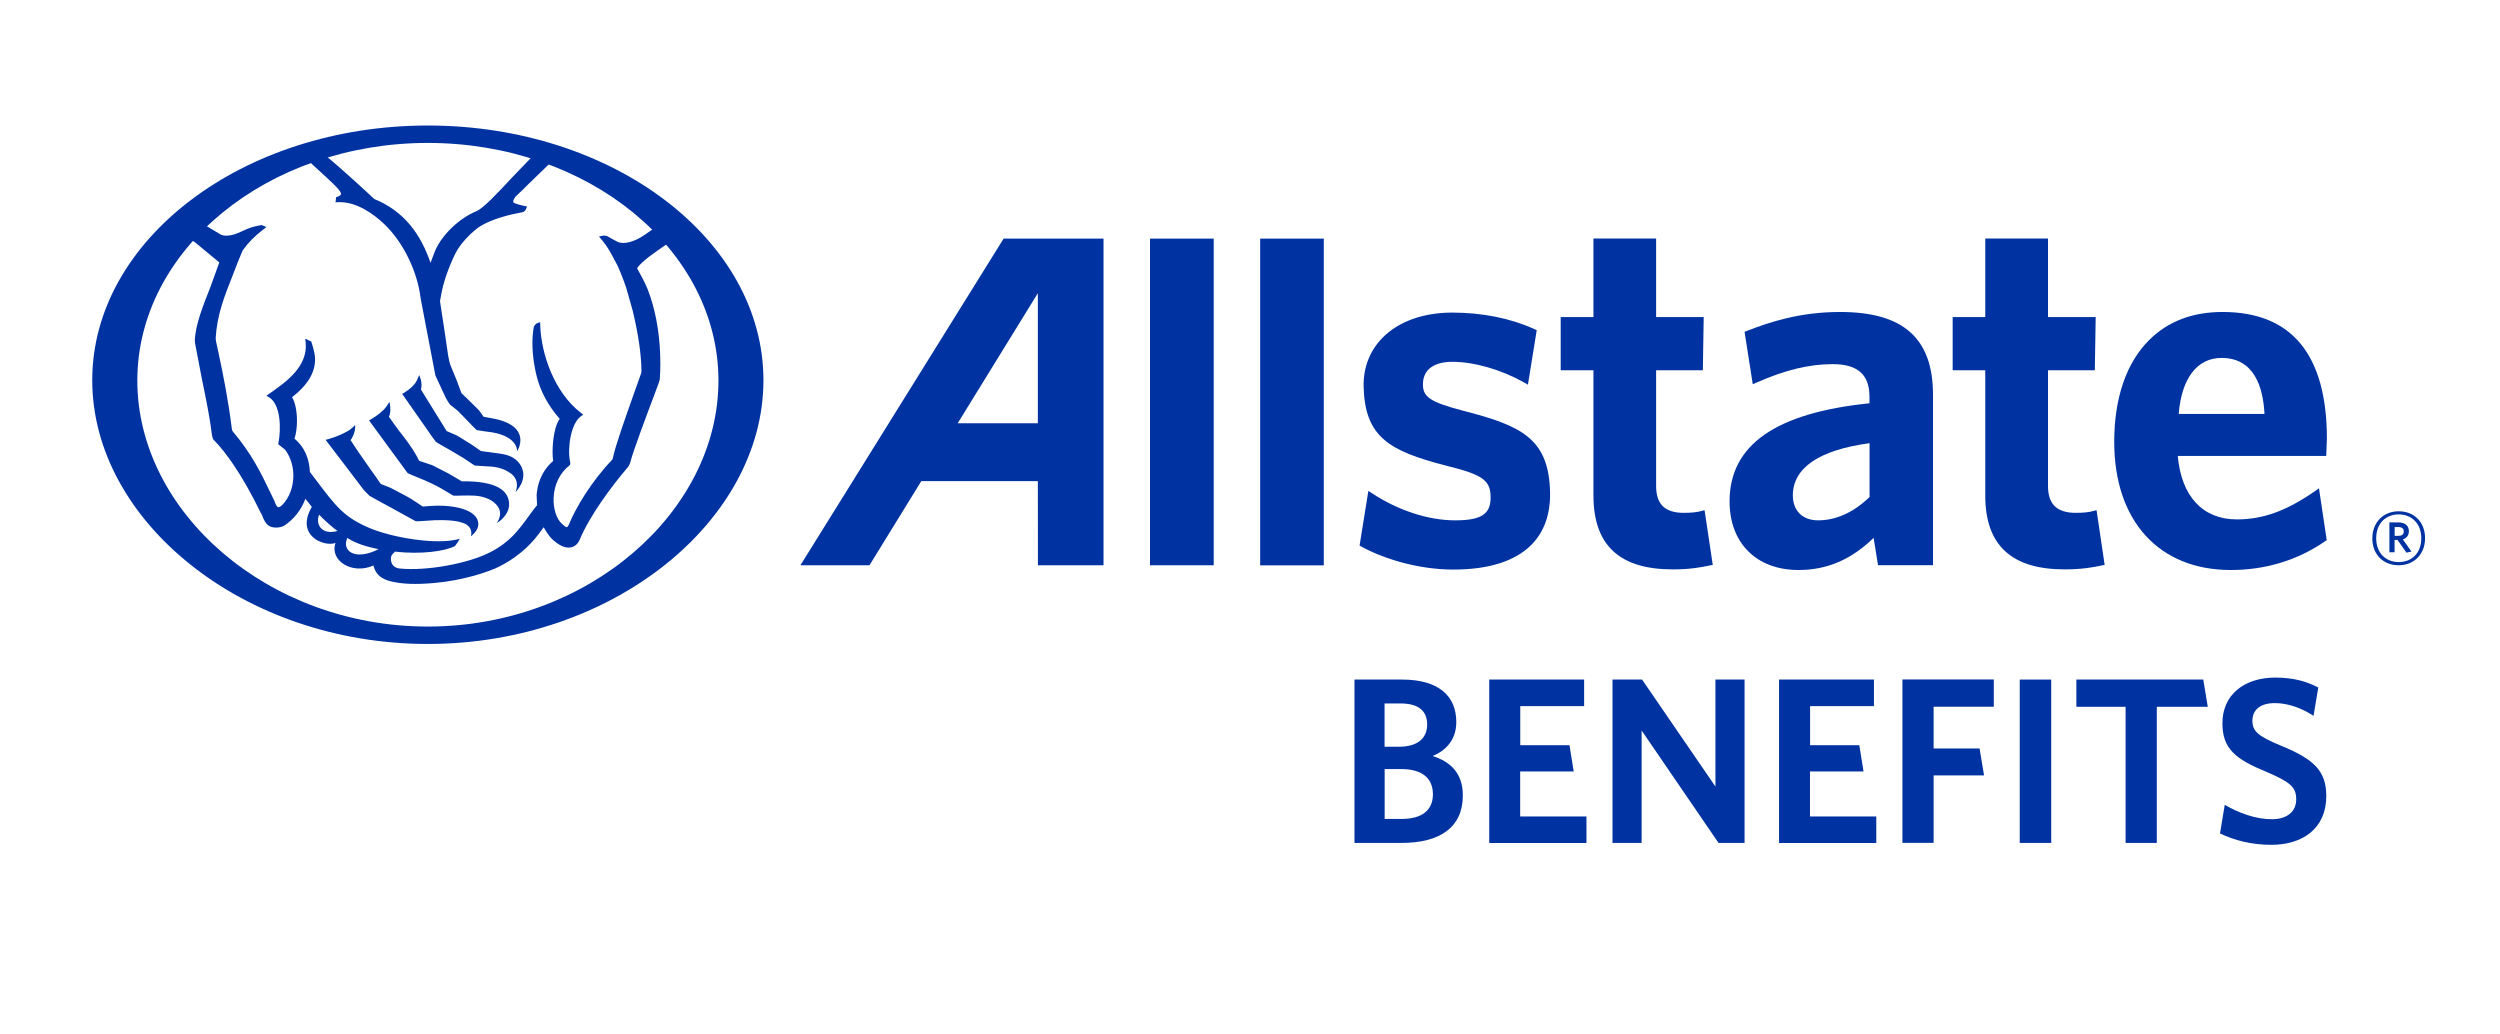 <?xml version="1.0" encoding="utf-8"?>
<!-- Generator: Adobe Illustrator 25.3.1, SVG Export Plug-In . SVG Version: 6.00 Build 0)  -->
<svg version="1.1" id="Layer_1" xmlns="http://www.w3.org/2000/svg" xmlns:xlink="http://www.w3.org/1999/xlink" x="0px" y="0px"
	 viewBox="250 250 290 120" style="enable-background:new 0 0 792 612;" xml:space="preserve">
<style type="text/css">
	.st0{fill:#0033A1;}
</style>
<path class="st0" d="M528.25,315.57c-1.8,0-3.06-1.25-3.06-3.12c0-1.86,1.28-3.14,3.06-3.14c1.81,0,3.06,1.27,3.06,3.14
	C531.3,314.3,530.02,315.57,528.25,315.57z M528.25,309.67c-1.46,0-2.61,1-2.61,2.77c0,1.76,1.16,2.76,2.61,2.76
	c1.47,0,2.62-1,2.62-2.76C530.87,310.67,529.7,309.67,528.25,309.67z M529.15,314.11l-1.04-1.48h-0.34v1.43h-0.6v-3.46h1.05
	c0.73,0,1.21,0.36,1.21,1.01c0,0.5-0.27,0.82-0.7,0.96l1,1.41L529.15,314.11z M528.23,311.14h-0.45v1.02h0.43
	c0.39,0,0.63-0.16,0.63-0.51C528.84,311.31,528.62,311.14,528.23,311.14z"/>
<path class="st0" d="M366.42,277.68l-23.57,37.89h8.01c0,0,5.81-9.43,6.01-9.76h13.52l0.01,9.76l7.61,0v-37.89H366.42z
	 M370.39,299.1h-9.3c0.58-0.92,9.3-15.09,9.3-15.09V299.1z"/>
<rect x="383.4" y="277.68" class="st0" width="7.39" height="37.89"/>
<rect x="396.18" y="277.68" class="st0" width="7.38" height="37.9"/>
<path class="st0" d="M419.82,297.67c-4.02-1.05-4.86-1.64-4.75-3.31c0.09-1.52,1.32-2.39,3.39-2.39c2.55,0,5.68,0.9,8.36,2.41
	l0.42,0.24l1.02-6.32l-0.24-0.11c-2.76-1.26-6.05-1.93-9.56-1.93c-3.38,0-6.24,1.04-8.1,2.93c-1.47,1.51-2.22,3.45-2.18,5.62
	c0.13,5.84,2.91,7.49,9.51,9.19c4.36,1.08,5.25,1.71,5.22,3.79c-0.02,1.87-1.14,2.57-4.11,2.57c-3.1,0-6.6-1.14-9.63-3.13
	l-0.44-0.29l-1.02,6.35l0.22,0.12c2.36,1.3,6.4,2.66,10.66,2.66c4.13,0,7.17-0.98,9.06-2.88c1.47-1.49,2.19-3.51,2.16-6.02
	C429.69,300.89,426.52,299.4,419.82,297.67z"/>
<path class="st0" d="M447.73,309.18l-0.38,0.1c-0.51,0.14-1.15,0.21-2.03,0.21c-2.19,0-3.21-0.99-3.21-3.12c0,0,0-12.76,0-13.42
	c0.61,0,5.42,0,5.42,0l0.1-6.17c0,0-4.91,0-5.52,0c0-0.63,0-9.11,0-9.11h-7.27c0,0,0,8.48,0,9.11c-0.58,0-3.8,0-3.8,0v6.17
	c0,0,3.22,0,3.8,0c0,0.66,0,14.53,0,14.53c0,5.75,3,8.57,9.2,8.57c2,0,3.22-0.23,4.31-0.46l0.33-0.06L447.73,309.18z"/>
<path class="st0" d="M463.46,286.19c-4.6,0-8.07,1.12-10.83,2.2l-0.26,0.1l0.95,6.08l0.41-0.18c3.31-1.46,6.11-2.15,8.85-2.15
	c2.91,0,4.28,1.2,4.28,3.8c0,0,0,0.44,0,0.74c-10.92,1.12-16.23,4.85-16.23,11.39c0,4.83,3.13,7.95,7.99,7.95
	c3.36,0,6.15-1.23,8.72-3.73c0.14,0.84,0.51,3.17,0.51,3.17h6.38v-19.72C474.24,289.27,470.82,286.19,463.46,286.19z M460.91,310.36
	c-1.82,0-2.94-1.11-2.94-2.9c0-3.19,3.07-5.27,8.9-6.05v6.24C465.06,309.41,463,310.36,460.91,310.36z"/>
<path class="st0" d="M493.2,309.18l-0.38,0.1c-0.51,0.14-1.16,0.21-2.02,0.21c-2.2,0-3.23-0.99-3.23-3.12c0,0,0-12.76,0-13.42
	c0.61,0,5.43,0,5.43,0l0.1-6.17c0,0-4.91,0-5.53,0c0-0.63,0-9.11,0-9.11h-7.28c0,0,0,8.48,0,9.11c-0.56,0-3.78,0-3.78,0v6.17
	c0,0,3.22,0,3.78,0c0,0.66,0,14.53,0,14.53c0,5.75,3.02,8.57,9.22,8.57c1.99,0,3.28-0.24,4.31-0.46l0.32-0.06L493.2,309.18z"/>
<path class="st0" d="M518.54,306.97c-3.31,2.29-6.01,3.28-9.07,3.28c-3.97,0-6.43-2.69-6.85-7.36c0.75,0,17.22,0,17.22,0l0.08-1.97
	c0-9.75-4.05-14.71-12.06-14.73c-3.52-0.01-6.4,1.09-8.57,3.27c-2.64,2.63-4.04,6.72-4.04,11.79c0,9.18,5.19,14.87,13.51,14.87
	c4.06,0,7.75-1.13,10.96-3.34l0.18-0.12l-0.9-6.02L518.54,306.97z M502.73,298.02c0.33-4.13,2.13-6.5,4.97-6.5
	c3.82,0,4.83,3.45,4.98,6.5H502.73z"/>
<g>
	<g>
		<g>
			<path class="st0" d="M299.63,264.56c-21.46,0-38.93,13.26-38.93,29.55c0,16.29,17.47,30.59,38.93,30.59
				c21.47,0,38.93-14.29,38.93-30.59C338.56,277.81,321.1,264.56,299.63,264.56z M299.63,322.68c-18.58,0-33.7-13.33-33.7-28.53
				c0-15.2,15.12-27.57,33.7-27.57c18.59,0,33.71,12.37,33.71,27.57C333.34,309.35,318.22,322.68,299.63,322.68z"/>
		</g>
	</g>
	<g>
		<g>
			<g>
				<g>
					<g>
						<defs>
							<path id="SVGID_1_" d="M292.2,306.84l0.67,0.68c0,0.01,1.35,0.75,1.35,0.75l1.28,0.69l0.16,0.09l0.94,0.52l1.58,0.87
								c0.09,0.03,0.29,0.03,0.29,0.03l2.04-0.13c1.17-0.02,2.53,0,3.45,0.42c1,0.52,0.66,1.45,0.66,1.45s1.04-0.74,0.84-1.63
								c-0.1-0.75-1-1.73-3.97-1.91c-0.94-0.06-2.34,0.08-2.34,0.08s-0.12,0-0.13,0c0-0.02-1.33-0.88-1.33-0.88l-0.56-0.32
								c-0.08-0.04-1.84-0.97-1.84-0.97s-1.12-0.44-1.12-0.44l0,0c0-0.03-1-1.43-1-1.43l-0.37-0.52c0,0-1.07-1.54-1.07-1.54
								l-0.46-0.67c-0.03-0.04-0.61-0.94-0.61-0.94c0.05,0.01,0.61-0.84,0.54-1.75c-0.08,0.12-0.14,0.15-0.55,0.51
								c-0.42,0.34-1.67,0.9-2.51,1.12l-0.37,0.1l2.98,3.91L292.2,306.84z M297.09,304.62l0.2,0.26c0.08,0.07,1.34,0.57,1.34,0.57
								c0.84,0.34,1.99,0.87,2.53,1.2l1.42,0.84c0.11,0.05,1.58-0.06,2.54,0.01c1.21,0.1,2.14,0.55,2.63,1.26
								c0.66,0.93-0.14,1.93-0.14,1.93l0,0c0.17-0.09,1.54-0.95,1.44-2.34c-0.09-1.33-1.24-2.57-5.49-2.52
								c0-0.01-1.17-0.69-1.17-0.69l-0.34-0.2l-1.89-0.97c0,0-1.53-0.52-1.54-0.52v0c0-0.05-0.36-0.68-0.36-0.68
								c-0.5-0.9-1.19-1.79-1.79-2.57l-0.18-0.22c0,0-1.05-1.44-1.17-1.63c0.33-0.71,0.05-1.74,0.05-1.74s-0.18,0.34-0.47,0.71
								c-0.29,0.37-1.06,0.98-1.6,1.27l-0.29,0.18l3.86,5.27L297.09,304.62z M298.83,295.19c0.23-0.85-0.21-1.68-0.21-1.68
								l-0.23,0.54c-0.19,0.47-0.7,1-1.5,1.51l-0.24,0.13l3.12,4.46c0,0,0.19,0.29,0.19,0.29l0.6,0.81
								c0.08,0.08,1.31,0.77,1.31,0.77l0.46,0.26l1.41,0.84l1.29,0.86l0.1,0.03l1.92,0.12c1.16,0.1,1.83,0.53,2.18,0.77
								c1.21,0.87,0.56,2.19,0.56,2.19s1.62-1.53,0.56-3.19c-0.4-0.57-0.95-1.13-2.57-1.31c0,0-1.98-0.27-1.99-0.27l0,0
								c0-0.01-1.07-0.74-1.07-0.74l-1.4-0.87l-0.36-0.21l-1.15-0.5L298.83,295.19z M285.86,268.7c0.1,0.1,0.43,0.43,0.43,0.43
								l1.57,1.44c0,0.01,0.9,0.85,0.9,0.85c0.66,0.64,0.82,0.96,0.8,1.09c-0.03,0.12-0.15,0.18-0.27,0.25
								c-0.12,0.07-0.3,0.11-0.3,0.11l-0.07,0.6l0.37-0.02c2.07-0.05,4.03,1.35,5.29,2.55c2.19,2.09,3.85,5.48,4.22,8.65l1.71,8.92
								l0.64,1.37l0.12,0.28l0.28,0.58c0.24,0.58,0.62,1.09,0.65,1.13c0.04,0.04,0.89,0.71,0.89,0.71l1.24,1.27l0.37,0.39l0.59,0.59
								c0.05,0.03,1.79,0.26,1.79,0.26c3.04,0.51,2.91,2.2,2.91,2.2s1.81-2.77-2.51-3.75c0,0-1.36-0.26-1.39-0.26c0,0,0,0,0,0
								c0-0.03-0.49-0.69-0.49-0.69c-0.06-0.06-0.16-0.18-0.16-0.18c-0.03-0.03-1.32-1.3-1.32-1.3l-0.59-0.56
								c0-0.01-0.54-1.45-0.54-1.45l-0.76-1.85c-0.19-0.57-0.32-1.48-0.49-2.73c-0.01-0.05-0.13-0.9-0.13-0.9l-0.57-3.74
								c0.01-0.06,0.13-0.73,0.13-0.73c0.25-1.4,0.77-2.95,1.56-4.62c0.95-1.99,2.91-3.31,2.93-3.32c1.46-0.91,3.61-1.41,4.76-1.62
								c0.44-0.04,0.58-0.3,0.66-0.56l0.05-0.15l-0.15-0.02c-0.64-0.12-1.37-0.33-1.43-0.45c-0.01-0.02-0.02-0.07-0.02-0.11
								c0-0.11,0.08-0.29,0.24-0.52c0.01,0,0.94-0.9,0.94-0.9l0.54-0.54c0,0,2.28-2.21,2.58-2.5l-2.12-0.71
								c-0.28,0.29-2.34,2.43-2.34,2.43c-1.55,1.67-3.3,3.55-4.11,3.88c-1.97,0.8-3.99,2.73-4.78,4.57c0,0.01-0.35,0.91-0.54,1.41
								c-0.6-1.72-1.34-3.14-2.36-4.38c-1.11-1.33-2.48-2.33-4.17-3.02c-0.92-0.87-3.93-3.63-5.57-4.98L285.86,268.7z M293.92,313.7
								c-2.77,1.41-4.31,0.19-3.63-1.3C291.19,313.01,292.59,313.45,293.92,313.7z M289.16,311.59c-1.89,0.52-2.59-0.81-2.14-1.89
								C287.38,310.12,288.71,311.32,289.16,311.59z M272.18,277.8c0.14,0.1,0.52,0.37,0.52,0.37c0.05,0.04,2.4,1.98,2.74,2.27
								c-0.06,0.15-1.02,2.82-1.02,2.82c-0.88,2.23-1.77,4.47-1.82,6.24l0.02,0.29c0.01,0.04,0.77,4.01,0.77,4.01l0.06,0.3
								c0.43,2.08,0.91,4.46,1.11,6.16c0.05,0.48,0.16,0.77,0.35,0.89c1.16,1.2,3.05,3.65,5.33,8.32c0.07,0.12,0.1,0.2,0.14,0.25
								c0.22,0.64,0.49,1.07,0.82,1.28c0.42,0.26,1.21,0.27,1.73,0c1.17-0.76,2-1.84,2.5-3.14c0.18,0.22,0.66,0.85,0.74,0.94
								c-1.97,3.4,1.51,4.67,2.75,4.18c-0.71,2.06,1.92,3.72,4.4,2.62c0.32,1.34,1.38,1.73,2.4,1.92c1.01,0.2,2.37,0.31,4.61,0.11
								c3.36-0.28,6.41-1.3,7.64-1.94c2.59-1.32,4-3,4.84-4.18c0.01-0.03,0.16-0.21,0.26-0.35c0.27,0.49,0.56,0.94,0.89,1.29
								c0.83,0.81,1.6,1.17,2.24,1.05c0.45-0.08,0.8-0.36,1.04-0.88c1.15-2.77,3.67-6.19,5.64-8.48l0,0c0-0.01,0.19-0.37,0.19-0.37
								c0.43-1.63,1.96-5.65,2.78-7.83l0.58-1.57c0-0.01,0.11-0.38,0.11-0.38c0.04-0.62,0.06-1.25,0.06-1.86
								c0-2.8-0.41-5.47-1.17-7.74c-0.37-1.15-0.76-1.84-1.12-2.52l-0.41-0.76c0.56-0.83,2.19-1.93,3.5-2.82c0,0,0.07-0.04,0.1-0.06
								l-1.61-1.76c-0.1,0.07-1.12,0.78-1.12,0.78c-1.17,0.8-2.35,1.12-3.08,0.83c-0.11-0.04-1.08-0.59-1.08-0.59
								c-0.06-0.04-0.23-0.12-0.23-0.12c-0.03-0.01-0.33-0.05-0.33-0.05c-0.04,0-0.36,0.07-0.36,0.07l-0.21,0.05l0.33,0.38
								c0.68,0.81,1.04,1.51,1.54,2.46c0.01,0.02,0.3,0.56,0.3,0.56c0,0,0.28,0.66,0.28,0.66l0.06,0.14l0.37,0.95l0.07,0.2l0.2,0.55
								l0.77,2.72c0.66,2.77,0.99,5.05,1.01,7l0,0c0,0.03-0.03,0.22-0.03,0.22c0,0.01-0.91,2.56-0.91,2.56
								c-0.94,2.65-2.11,5.95-2.38,7.31l-0.06,0.16c-2.51,2.62-4.3,5.71-5.05,7.56c-0.12,0.24-0.2,0.28-0.23,0.28
								c-0.12,0.02-0.41-0.25-0.57-0.39c-0.63-0.57-1.01-1.75-0.96-3c0.06-1.53,0.72-2.9,1.82-3.76c0.18-0.13,0.11-0.39,0.07-0.53
								c-0.31-1.74,0.19-4.41,1.26-5.17l0.28-0.2l-0.27-0.21c-3.08-2.39-4.59-6.8-4.71-10.1l-0.02-0.43l-0.48,0.2
								c-0.06,0.05-0.24,0.32-0.24,0.32c-0.12,0.64-0.17,1.29-0.17,1.92c0,1.69,0.33,3.17,0.46,3.7c0.43,1.82,1.33,3.5,2.65,5.02
								c0,0,0.03,0.03,0.06,0.07c-0.57,0.72-0.83,2.47-0.83,3.82c0,0.41,0.02,0.77,0.07,1.06c-1.44,1.24-1.84,2.82-1.92,3.94
								c0,0,0.05,1.19,0.05,1.21c-0.02-0.03-0.7,0.89-0.7,0.89l-0.14,0.19c-1.37,1.89-2.33,3.2-4.62,4.37
								c-2.49,1.29-7.32,2.19-10.46,1.88c-1.15-0.13-1.03-1.16-1.03-1.21c0-0.14,0.05-0.29,0.16-0.43c0,0,0.23-0.25,0.3-0.32
								c2.97,0.34,5.79-0.03,6.97-0.65c0.05-0.05,0.41-0.58,0.41-0.58l0.14-0.25l-0.29,0.06c-2.52,0.63-7.53-0.2-10.18-1.32
								c-2.95-1.26-3.85-2.45-6.25-5.63l-0.67-0.88c-0.02-0.89-0.26-1.79-0.69-2.56c-0.4-0.72-0.94-1.17-1.09-1.29
								c0.18-0.53,0.29-1.28,0.29-2.06c0-1.07-0.19-2.15-0.57-2.75c1.79-1.4,2.7-2.84,2.67-4.49c-0.02-0.78-0.45-1.98-0.45-1.98
								l-0.69-0.32l0.05,0.45c0.27,2.79-2.33,4.61-4.05,5.81c0,0-0.5,0.35-0.5,0.35l0.33,0.21c1.35,0.84,1.37,3.68,1.06,5.28
								l-0.02,0.09l0.07,0.13l0.08,0.04c-0.01,0,0.65,0.52,0.65,0.52c1.36,1.83,1.25,4.66-0.25,6.32c-0.3,0.32-0.47,0.36-0.55,0.35
								c-0.22-0.05-0.4-0.57-0.45-0.74c-0.01-0.02-0.42-0.87-0.42-0.87c-1.18-2.45-2.16-4.51-4.45-7.24c0-0.01-0.06-0.22-0.06-0.22
								c-0.45-3.58-1-6.23-1.54-8.79l-0.3-1.39c0-0.01-0.04-0.36-0.04-0.36c0.16-2.72,1.01-4.86,1.99-7.33l0.6-1.55l0.49-1.18
								c0.01,0,0.09-0.17,0.09-0.17c0.58-0.83,1.36-1.61,2.3-2.34l0.42-0.32l-0.55-0.23c0,0-1.07,0.12-2.14,0.65l-0.19,0.09
								c-0.78,0.37-1.69,0.65-2.37,0.39c0,0-1.8-1.08-1.89-1.13L272.18,277.8z"/>
						</defs>
						<use xlink:href="#SVGID_1_"  style="overflow:visible;fill:#0033A1;"/>
						<clipPath id="SVGID_2_">
							<use xlink:href="#SVGID_1_"  style="overflow:visible;"/>
						</clipPath>
					</g>
				</g>
			</g>
		</g>
	</g>
</g>
<g>
	<path class="st0" d="M412.56,347.78h-5.44v-18.95h5.52c4.26,0,6.29,1.92,6.29,4.92c0,1.98-1.1,3.27-2.75,3.95
		c2.11,0.66,3.51,2.03,3.51,4.56C419.7,345.99,417.01,347.78,412.56,347.78z M412.45,331.6h-1.84v5.02h1.67
		c2.14,0,3.27-0.96,3.27-2.58C415.55,332.54,414.65,331.6,412.45,331.6z M412.51,339.21h-1.89V345h1.95c2.31,0,3.65-0.96,3.65-2.86
		C416.21,340.22,414.92,339.21,412.51,339.21z"/>
	<path class="st0" d="M422.75,347.78v-18.95h11.01v3.08h-7.41v4.53h5.71l0.49,3.05h-6.21v5.22h7.69v3.08H422.75z"/>
	<path class="st0" d="M449.35,347.78l-8.92-13.04v13.04h-3.38v-18.95h3.43l8.51,12.41v-12.41h3.38v18.95H449.35z"/>
	<path class="st0" d="M456.37,347.78v-18.95h11.01v3.08h-7.41v4.53h5.71l0.49,3.05h-6.21v5.22h7.69v3.08H456.37z"/>
	<path class="st0" d="M474.3,331.99v4.83h5.33l0.52,3.13h-5.85v7.82h-3.62v-18.95h10.6v3.16H474.3z"/>
	<path class="st0" d="M484.29,347.78v-18.95h3.65v18.95H484.29z"/>
	<path class="st0" d="M500.19,331.99v15.79h-3.62v-15.79h-5.71v-3.16h14.72l0.52,3.16H500.19z"/>
	<path class="st0" d="M513.48,348c-2.31,0-4.28-0.52-5.96-1.32l0.55-3.32c1.59,0.93,3.57,1.67,5.46,1.67c1.67,0,2.83-0.8,2.83-2.31
		c0-1.4-0.66-1.98-3.4-3.16c-3.68-1.51-5.16-2.72-5.16-5.66c0-3.35,2.58-5.3,6.12-5.3c2.14,0,3.62,0.44,5,1.15l-0.55,3.29
		c-1.37-0.91-2.99-1.48-4.48-1.48c-1.81,0-2.61,0.88-2.61,2.03c0,1.21,0.6,1.78,3.24,2.88c3.9,1.59,5.33,2.94,5.33,5.88
		C519.85,346.07,517.13,348,513.48,348z"/>
</g>
</svg>
